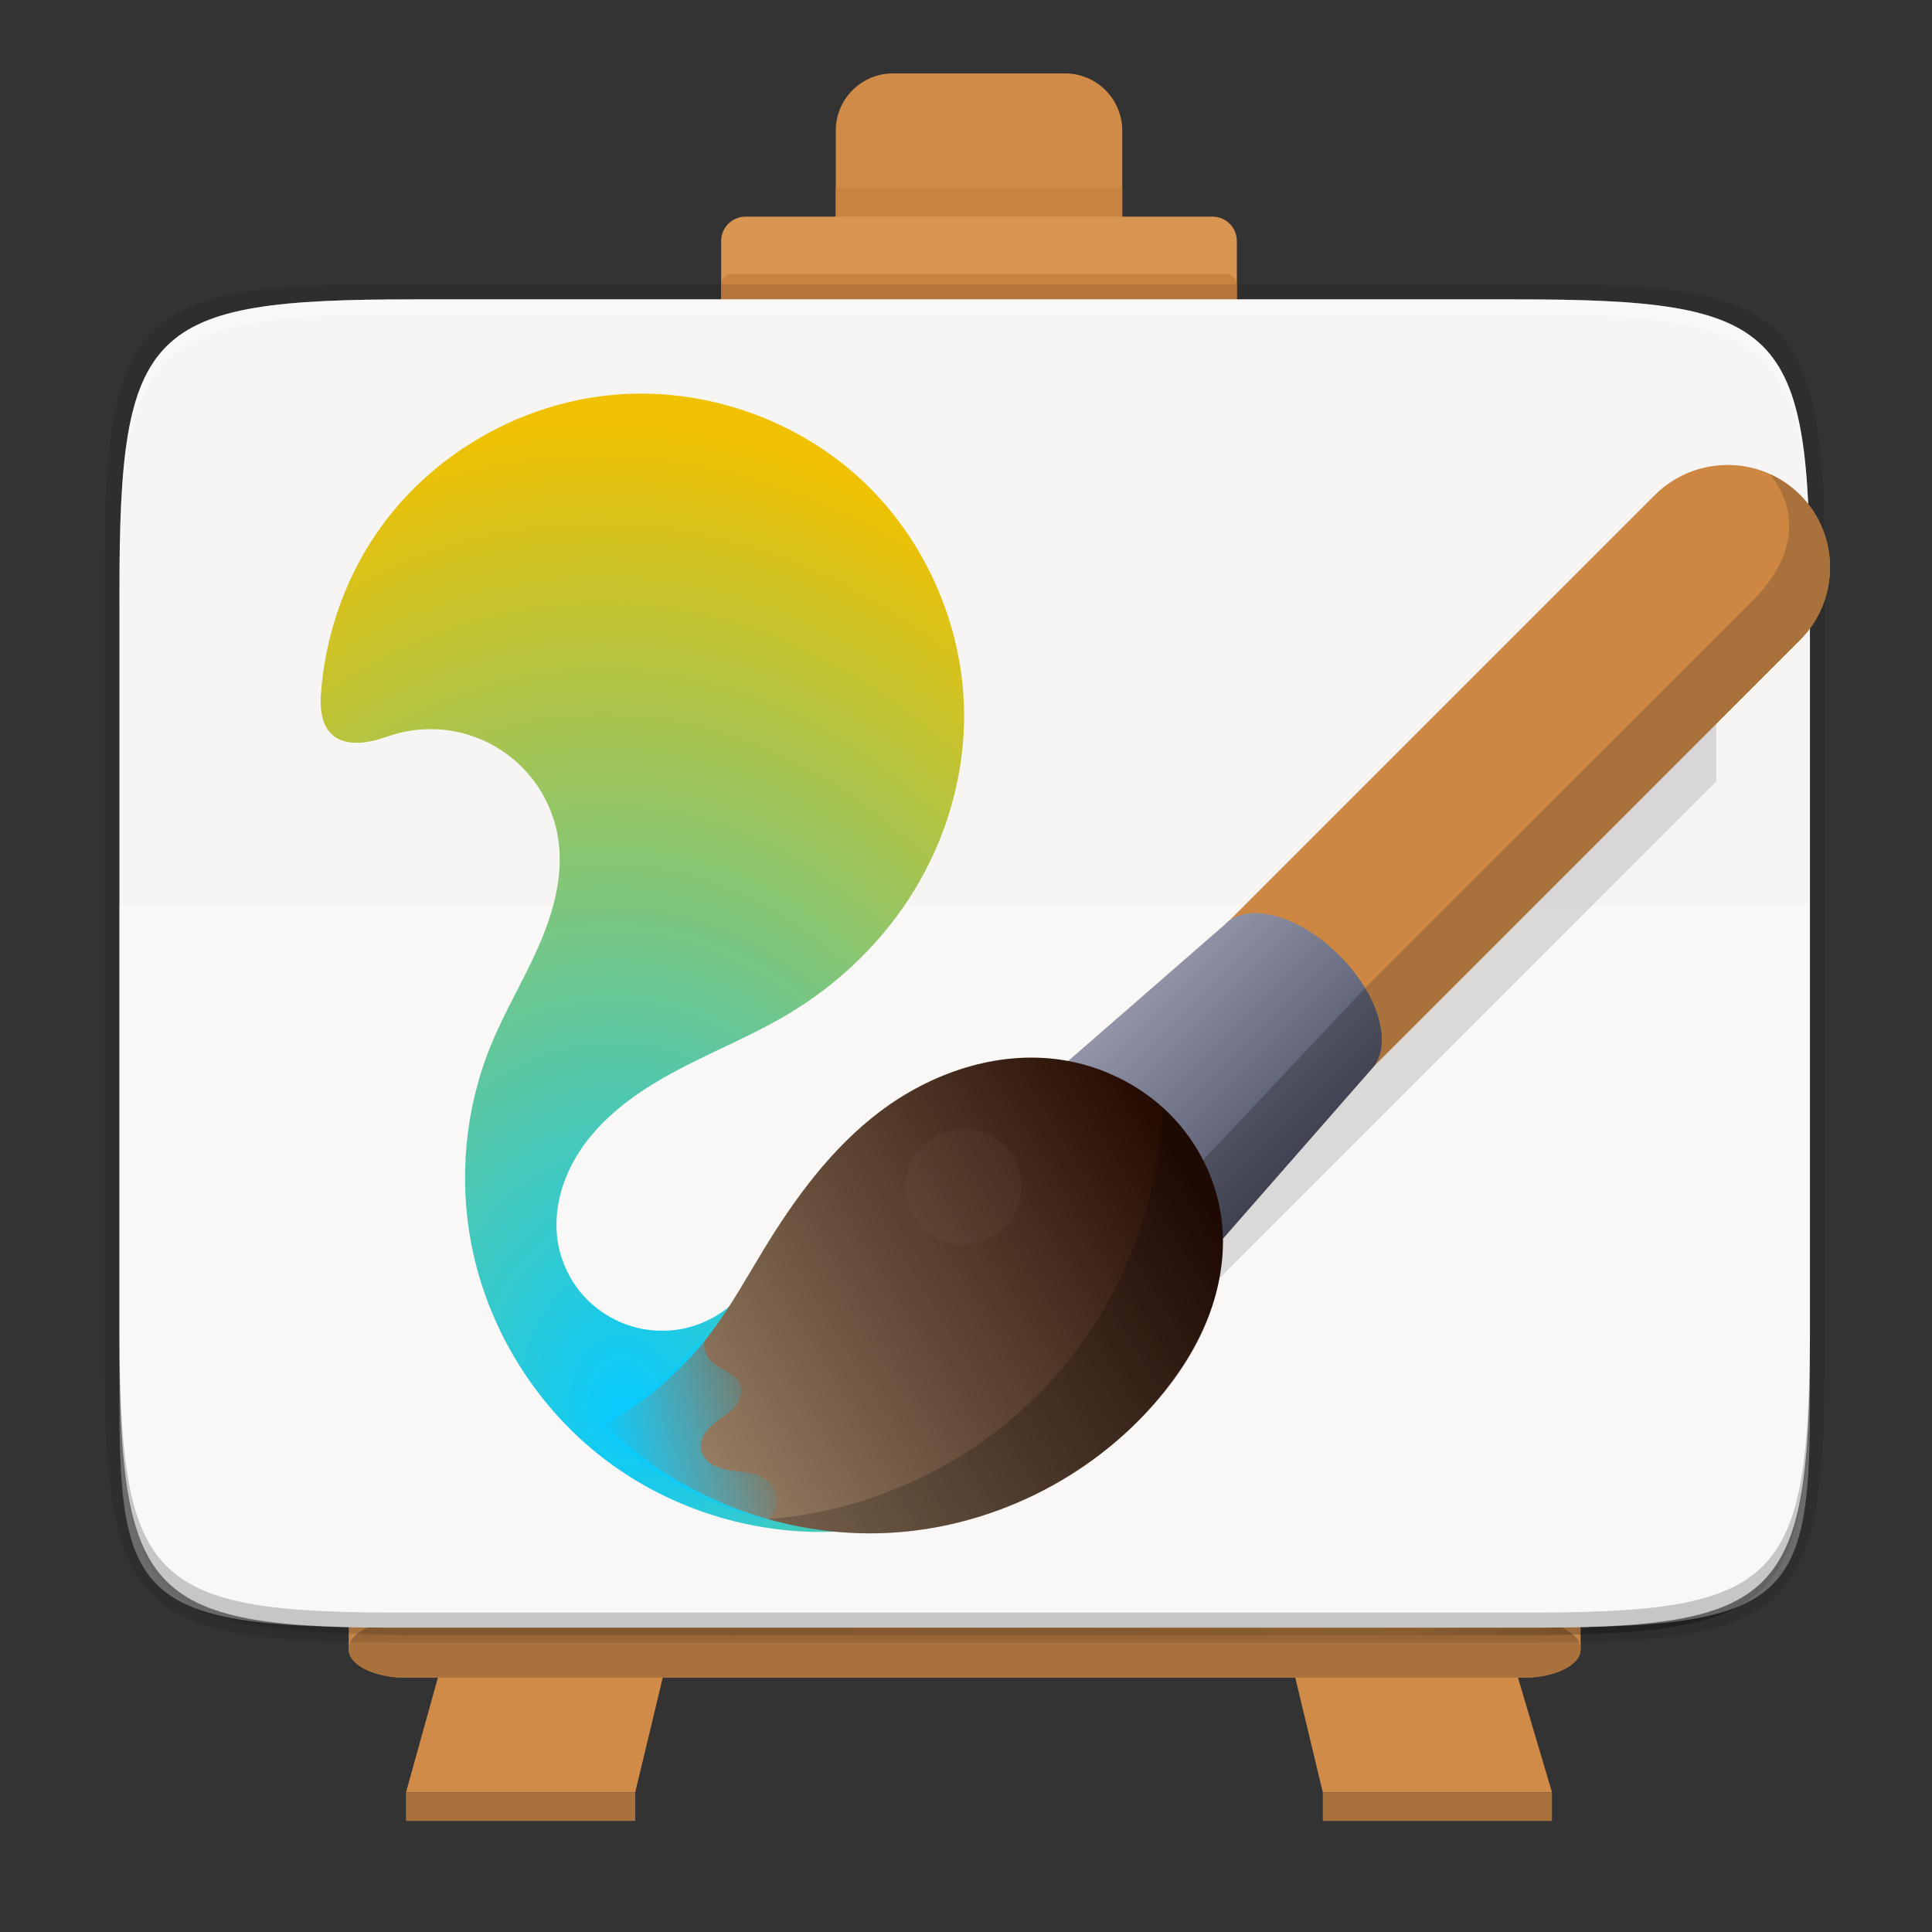 <svg width="256" height="256" viewBox="0 0 256 256" fill="none" xmlns="http://www.w3.org/2000/svg">
<rect x="0" y="0" width="256" height="256" fill="#333333" stroke="none"/>
<path d="M110.75 32.509L110.743 32.502L53.802 237.489H84.171L129.723 47.686L175.276 237.489H205.644L144.908 32.502L110.75 32.509Z" fill="#D18B48"/>
<path d="M118.335 9.726H141.111C145.308 9.726 148.704 13.121 148.704 17.318V28.706C148.704 32.902 145.308 36.298 141.111 36.298H118.335C114.139 36.298 110.743 32.902 110.743 28.706V17.318C110.743 13.121 114.139 9.726 118.335 9.726Z" fill="#D18B48"/>
<path d="M110.743 24.91V32.502H148.704V24.91H110.743Z" fill="#CA823F"/>
<path d="M98.791 28.706H160.655C162.442 28.706 163.888 30.151 163.888 31.938V40.657C163.888 42.444 162.442 43.89 160.655 43.89H98.791C97.004 43.89 95.559 42.444 95.559 40.657V31.938C95.559 30.151 97.004 28.706 98.791 28.706V28.706Z" fill="#D99552"/>
<path d="M97.012 36.298H162.435C163.235 36.298 163.888 36.95 163.888 37.751V42.237C163.888 43.045 163.235 43.69 162.435 43.69H97.012C96.211 43.69 95.559 43.045 95.559 42.237V37.751C95.559 36.95 96.211 36.298 97.012 36.298V36.298Z" fill="#CA823F"/>
<path d="M53.802 237.489V241.285H84.171V237.489H53.802ZM175.276 237.489V241.285H205.644V237.489H175.276Z" fill="#A9713C"/>
<path d="M59.874 217.456L58.688 221.252H88.315L89.309 217.507L59.874 217.456ZM169.723 217.456L170.672 221.252H199.824L198.638 217.456H169.723Z" fill="black"/>
<path d="M53.802 207.12H201.848C206.045 207.12 209.44 208.818 209.44 210.916V218.509C209.44 220.607 206.045 222.305 201.848 222.305H53.802C49.606 222.305 46.21 220.607 46.21 218.509V210.916C46.21 208.818 49.606 207.12 53.802 207.12Z" fill="#D99552"/>
<path d="M53.802 214.712H201.848C206.045 214.712 209.44 216.373 209.44 218.419V218.597C209.44 220.644 206.045 222.305 201.848 222.305H53.802C49.606 222.305 46.21 220.644 46.21 218.597V218.419C46.21 216.373 49.606 214.712 53.802 214.712Z" fill="#A9713C"/>
<path d="M54.996 207.876H200.61C201.24 207.876 201.745 208.366 201.745 208.981V212.533C201.745 213.148 201.241 213.645 200.61 213.645H54.996C54.366 213.645 53.861 213.148 53.861 212.533V208.981C53.861 208.366 54.365 207.876 54.996 207.876Z" fill="white" fill-opacity="0.15"/>
<path opacity="0.1" d="M239.825 79.594C239.825 44.297 236.2 40.499 200.832 40.672H127.825H54.819C19.451 40.499 15.825 44.297 15.825 79.594V177.75C15.825 213.047 19.462 215.754 54.819 216.672H127.825H200.832C236.2 216.672 239.825 213.047 239.825 177.75V79.594Z" fill="black"/>
<path opacity="0.3" d="M239.825 79.594C239.825 44.297 236.2 40.499 200.832 40.672H127.825H54.819C19.451 40.499 15.825 44.297 15.825 79.594V177.75C15.825 213.047 19.45 216.672 54.819 216.672H127.825H200.832C236.2 216.672 239.825 213.047 239.825 177.75V79.594Z" fill="url(#paint0_linear)"/>
<path opacity="0.1" d="M241.83 77.478C241.83 41.38 238.14 37.495 202.141 37.672H127.83H53.52C17.521 37.495 13.83 41.38 13.83 77.478V177.866C13.83 213.964 17.52 217.672 53.52 217.672H127.83H202.141C238.141 217.672 241.83 213.964 241.83 177.866V77.478Z" fill="black"/>
<path d="M239.825 176.745C239.825 212.042 236.2 215.839 200.832 215.667H127.825H54.819C19.451 215.839 15.825 212.042 15.825 176.745V78.588C15.825 43.291 19.45 39.666 54.819 39.666H127.825H200.832C236.2 39.666 239.825 43.291 239.825 78.588V176.745Z" fill="#F6F5F4"/>
<path opacity="0.3" d="M15.826 119.861V186.535C15.826 212.955 19.45 215.798 54.818 215.669H127.826H200.832C236.2 215.798 239.826 212.955 239.826 186.535V119.861H15.826Z" fill="white"/>
<path opacity="0.3" d="M54.818 39.667C19.45 39.667 15.826 43.29 15.826 78.587V176.745C15.826 176.834 15.828 176.908 15.828 176.995V80.585C15.828 45.288 19.454 41.663 54.822 41.663H127.828H200.834C236.114 41.663 239.808 45.284 239.826 80.335V78.587C239.826 43.29 236.2 39.667 200.832 39.667H127.826H54.818Z" fill="white"/>
<path opacity="0.2" d="M15.826 174.745V176.745C15.826 212.042 19.45 215.84 54.818 215.667H127.826H200.832C236.2 215.84 239.826 212.042 239.826 176.745V174.745C239.826 210.042 236.2 213.84 200.832 213.667H127.826H54.818C19.45 213.84 15.826 210.042 15.826 174.745V174.745Z" fill="black"/>
<path d="M112.247 202.856C100.866 203.732 89.207 200.293 80.134 193.37C71.053 186.455 64.639 176.123 62.467 164.921C60.766 156.14 61.635 146.864 65.014 138.578C66.85 134.067 69.405 129.871 71.36 125.406C73.316 120.94 74.694 116.04 73.975 111.215C73.481 107.888 71.982 104.719 69.719 102.232C67.464 99.737 64.46 97.938 61.193 97.122C57.934 96.305 54.435 96.485 51.265 97.616C46.096 99.467 42.072 98.365 42.522 91.982C43.099 83.89 45.938 75.948 50.771 69.429C57.911 59.786 69.277 53.403 81.228 52.324C93.171 51.237 105.496 55.477 114.255 63.683C123.006 71.879 128.041 83.912 127.741 95.9C127.547 103.678 125.187 111.365 121.126 118.003C117.065 124.634 111.325 130.216 104.665 134.232C97.996 138.255 90.429 140.735 84.075 145.253C80.906 147.509 78.036 150.288 76.118 153.675C74.193 157.061 73.256 161.093 73.975 164.921C74.432 167.356 75.549 169.664 77.175 171.53C78.801 173.395 80.936 174.819 83.281 175.605C85.634 176.392 88.189 176.542 90.616 176.033C93.036 175.516 95.314 174.347 97.15 172.683" fill="url(#paint1_radial)"/>
<path d="M227.422 88.198V103.543L154.535 176.43V164.921L227.422 88.198Z" fill="#312D2A" fill-opacity="0.15"/>
<path d="M238.518 65.578C233.206 60.266 224.582 60.289 219.24 65.631L155.816 129.055L175.041 148.28L238.465 84.856C243.808 79.514 243.83 70.883 238.518 65.578L238.518 65.578Z" fill="#CD8742"/>
<path d="M238.518 65.578C237.357 64.424 236.001 63.488 234.502 62.821C238.885 68.223 237.334 74.479 232.389 79.432L169.879 141.904L175.034 148.288L238.465 84.849C243.808 79.514 243.83 70.883 238.518 65.578H238.518Z" fill="#A9713C"/>
<path d="M177.484 126.612C172.149 121.277 165.376 119.419 162.334 122.446C162.304 122.476 162.282 122.506 162.252 122.544L135.099 146.198L135.114 146.213C135.099 146.22 135.092 146.228 135.084 146.235C139.94 147.434 145.042 150.491 149.298 154.739C153.554 158.995 156.61 164.105 157.802 168.968C158.012 168.728 158.349 168.368 158.401 168.293L181.988 141.38C184.542 138.151 182.572 131.693 177.485 126.613L177.484 126.612Z" fill="url(#paint2_linear)"/>
<path d="M153.658 159.849C154.939 162.097 157.247 166.72 157.801 168.967C158.011 168.728 158.348 168.368 158.401 168.293L181.777 141.59C183.538 139.784 183.77 135.566 180.878 130.913L153.658 159.849Z" fill="#16110D" fill-opacity="0.25"/>
<path d="M140.464 140.406C132.057 139.2 123.396 142.159 116.623 147.269C110.179 152.132 105.316 158.785 101.121 165.686C98.895 169.342 96.827 173.111 94.25 176.535C90.466 181.563 85.611 185.773 80.097 188.8C89.889 198.443 103.788 203.763 117.507 203.126C131.233 202.497 144.577 195.918 153.441 185.421C156.191 182.169 158.528 178.543 160.079 174.58C161.623 170.609 162.364 166.293 161.922 162.06C161.36 156.62 158.805 151.42 154.932 147.562C151.051 143.703 145.881 141.186 140.464 140.406V140.406Z" fill="url(#paint3_linear)"/>
<path d="M153.98 146.67C153.568 160.164 148.121 173.448 138.943 183.345C129.367 193.678 115.813 200.219 101.772 201.29C107.377 202.901 113.266 203.493 119.08 203.028C130.596 202.114 141.662 196.982 150.054 189.04C154.197 185.114 157.749 180.468 159.892 175.179C162.034 169.882 162.716 163.91 161.24 158.395C160.678 156.313 159.824 154.312 158.73 152.461C157.449 150.303 155.846 148.341 153.98 146.67H153.98Z" fill="black" fill-opacity="0.2"/>
<path fill-rule="evenodd" clip-rule="evenodd" d="M94.212 175.658L94.123 175.665C94.003 175.83 93.89 176.01 93.763 176.175C90.032 181.127 85.236 185.278 79.797 188.275C79.632 188.365 79.52 188.53 79.49 188.725C79.467 188.912 79.534 189.107 79.669 189.234C85.738 195.071 93.283 199.289 101.375 201.574C102.192 201.072 102.784 200.203 102.926 199.252C103.068 198.263 102.731 197.214 102.042 196.494C101.413 195.835 100.536 195.46 99.652 195.251C98.76 195.048 97.846 194.989 96.947 194.861C96.04 194.726 95.134 194.509 94.362 194.029C93.972 193.79 93.62 193.482 93.358 193.115C93.088 192.748 92.909 192.306 92.856 191.856C92.811 191.422 92.886 190.972 93.051 190.568C93.208 190.156 93.456 189.781 93.74 189.451C94.317 188.784 95.052 188.283 95.763 187.766C96.475 187.249 97.187 186.702 97.674 185.967C97.914 185.6 98.101 185.188 98.176 184.761C98.258 184.326 98.236 183.87 98.086 183.465C97.936 183.075 97.681 182.731 97.374 182.453C97.075 182.169 96.722 181.952 96.363 181.742C95.644 181.33 94.872 180.992 94.28 180.408C93.651 179.794 93.284 178.925 93.276 178.048C93.261 177.171 93.606 176.287 94.213 175.658L94.212 175.658Z" fill="url(#paint4_linear)"/>
<path d="M135.354 157.249C135.354 161.49 131.922 164.921 127.681 164.921C123.441 164.921 120.009 161.49 120.009 157.249C120.009 153.008 123.441 149.577 127.681 149.577C131.922 149.577 135.354 153.008 135.354 157.249Z" fill="white" fill-opacity="0.031"/>
<defs>
<linearGradient id="paint0_linear" x1="27.828" y1="23.669" x2="227.828" y2="223.669" gradientUnits="userSpaceOnUse">
<stop stop-opacity="0.588"/>
<stop offset="0.88" stop-opacity="0"/>
<stop offset="1"/>
</linearGradient>
<radialGradient id="paint1_radial" cx="0" cy="0" r="1" gradientUnits="userSpaceOnUse" gradientTransform="translate(83.147 186.594) rotate(-4.538) scale(97.879 130.852)">
<stop stop-color="#00CAFF" stop-opacity="0.973"/>
<stop offset="1" stop-color="#F0C100"/>
</radialGradient>
<linearGradient id="paint2_linear" x1="149.266" y1="132.031" x2="172.001" y2="154.766" gradientUnits="userSpaceOnUse">
<stop stop-color="#9497A9"/>
<stop offset="1" stop-color="#4D5167"/>
</linearGradient>
<linearGradient id="paint3_linear" x1="82.624" y1="191.855" x2="153.884" y2="148.661" gradientUnits="userSpaceOnUse">
<stop stop-color="#A1886C"/>
<stop offset="1" stop-color="#250C03"/>
</linearGradient>
<linearGradient id="paint4_linear" x1="79.673" y1="189.237" x2="102.478" y2="184.423" gradientUnits="userSpaceOnUse">
<stop stop-color="#0ACBFC"/>
<stop offset="1" stop-color="#0ACBFC" stop-opacity="0"/>
</linearGradient>
</defs>
</svg>
